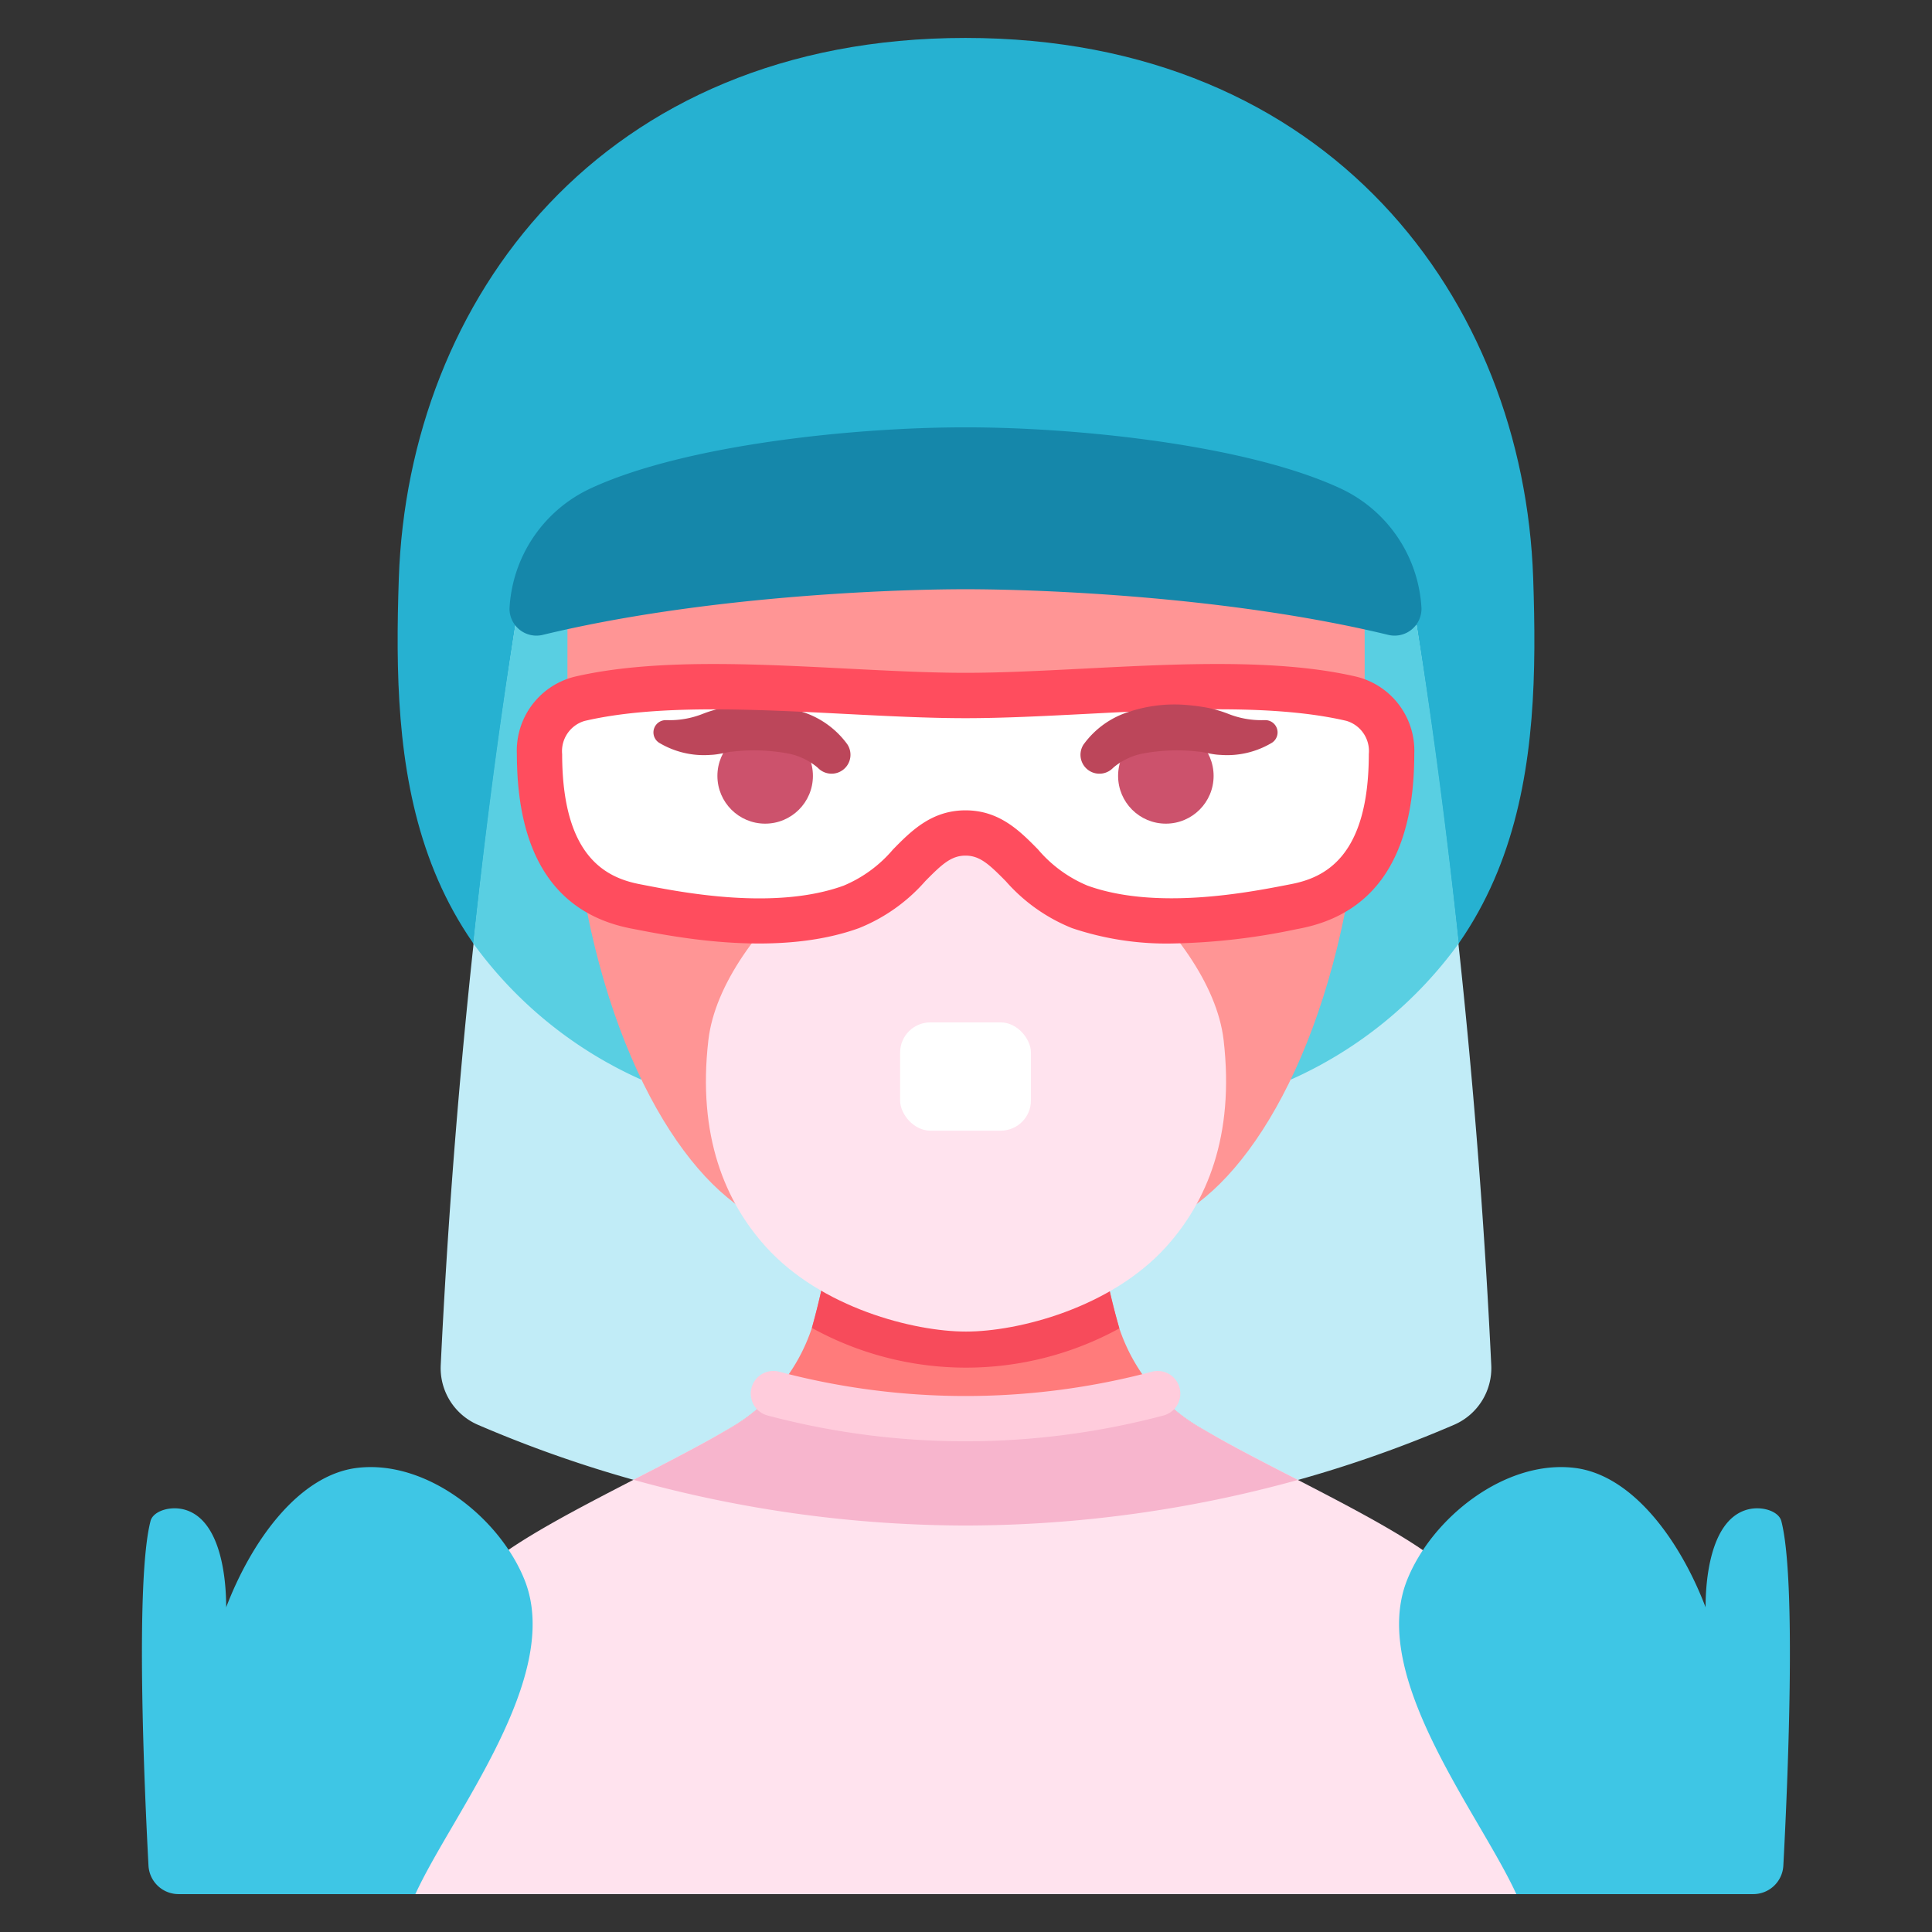 <svg xmlns="http://www.w3.org/2000/svg" viewBox="0 0 128 128"><rect x="0" y="0" width="128" height="128" fill="#333333" stroke="none"/><path fill="#26b1d1" d="M101.578,38.32C100.953,19.882,88.119,2.513,63.967,2.513S27.047,19.882,26.422,38.32c-.416,12.268.3,25.666,16.02,33.185H85.558C101.282,63.986,102,50.588,101.578,38.32Z"/><path fill="#c1ecf7" d="M93.859,41.434q-29.964-12.442-59.718,0A468.408,468.408,0,0,0,29.2,90.443a4.089,4.089,0,0,0,2.426,3.938,81.712,81.712,0,0,0,64.744,0A4.089,4.089,0,0,0,98.8,90.443,468.408,468.408,0,0,0,93.859,41.434Z"/><path fill="#59cfe2" d="M96.64,62.51a27.643,27.643,0,0,1-11.08,9H42.44a27.643,27.643,0,0,1-11.08-9c.71-6.65,1.62-13.87,2.78-21.08Q63.9,29,93.86,41.43C95.02,48.64,95.93,55.86,96.64,62.51Z"/><path fill="#ff7b7b" d="M97.657,124.49H30.282c-5.489,0-8.191-4.736-5.794-9.674a27.2,27.2,0,0,1,7.7-10.006c3.41-2.89,11.03-7.18,16.28-10.25a11.991,11.991,0,0,0,5.32-6.58,49.5,49.5,0,0,0,1.18-5.34c.05-.33.09-.66.12-1H72.84c.03.34.07.67.12,1a45.342,45.342,0,0,0,1.2,5.37,11.988,11.988,0,0,0,5.31,6.55c5.25,3.07,12.87,7.36,16.27,10.25a27.217,27.217,0,0,1,7.71,10C105.849,119.752,103.146,124.49,97.657,124.49Z"/><path fill="#f74b5b" d="M74.16,88.01a21.142,21.142,0,0,1-20.37-.03,49.5,49.5,0,0,0,1.18-5.34H72.96A45.342,45.342,0,0,0,74.16,88.01Z"/><path fill="#ff9595" d="M90.4,38.215q-26.437-12.44-52.79,0s-.037,7.28,0,9.706c.248,16.252,5.409,27.134,10.552,31.392,4.66,3.859,12.008,8.293,15.843,8.293s11.183-4.434,15.843-8.293c5.143-4.258,10.3-15.14,10.552-31.392C90.432,45.5,90.4,38.215,90.4,38.215Z"/><path fill="#ffe3ee" d="M107.24,125.49H20.7c.19-5.02,2.33-13.89,11.49-21.68,2.14-1.82,5.95-3.79,9.78-5.77,2.27-1.17,4.54-2.34,6.5-3.48a11.634,11.634,0,0,0,2.77-2.23,49.389,49.389,0,0,0,25.46,0,11.634,11.634,0,0,0,2.77,2.23c1.96,1.15,4.24,2.32,6.52,3.49,3.83,1.98,7.62,3.95,9.75,5.76C104.91,111.6,107.05,120.47,107.24,125.49Z"/><rect width="8.667" height="7.173" x="59.635" y="67.736" fill="#fff" rx="2" ry="2"/><path fill="#1587aa" d="M63.971,39.038c4.974,0,17.438.467,28.017,3.027a1.782,1.782,0,0,0,2.189-1.758,9.306,9.306,0,0,0-5.35-7.939c-6.167-2.875-17.332-4.056-24.86-4.056s-18.692,1.181-24.859,4.056a9.309,9.309,0,0,0-5.351,7.939,1.783,1.783,0,0,0,2.19,1.758C46.526,39.505,59,39.038,63.971,39.038Z"/><path fill="#f7b5cd" d="M85.99,98.05A82.885,82.885,0,0,1,64,101.07a82.64,82.64,0,0,1-22.03-3.03c2.27-1.17,4.54-2.34,6.5-3.48a11.634,11.634,0,0,0,2.77-2.23,49.389,49.389,0,0,0,25.46,0,11.634,11.634,0,0,0,2.77,2.23C81.43,95.71,83.71,96.88,85.99,98.05Z"/><path fill="#ffccdc" d="M63.966,95.489A51.1,51.1,0,0,1,50.854,93.78a1.5,1.5,0,0,1,.772-2.9,48.144,48.144,0,0,0,24.689,0,1.5,1.5,0,1,1,.77,2.9A51.171,51.171,0,0,1,63.966,95.489Z"/><path fill="#ffe3ee" d="M64,53.115c-5.235,0-16.208,8.385-17.069,15.8-.737,6.354,1.124,10.719,3.812,13.693,3.665,4.053,9.805,5.612,13.257,5.612s9.592-1.559,13.257-5.612c2.688-2.974,4.549-7.339,3.812-13.693C80.208,61.5,69.235,53.115,64,53.115Z"/><path fill="#fff" d="M63.967,55.187c3.061,0,3.858,3.549,7.573,4.894,5.089,1.842,11.8.445,14.281-.035,3.405-.659,6.364-3.035,6.37-10.088A3.557,3.557,0,0,0,89.553,46.3c-7.145-1.674-17.679-.225-25.586-.225s-18.44-1.449-25.585.225a3.556,3.556,0,0,0-2.638,3.657c.006,7.053,2.964,9.429,6.37,10.088,2.482.48,9.191,1.877,14.281.035C60.11,58.736,60.906,55.187,63.967,55.187Z"/><circle cx="77.241" cy="51.405" r="3.164" fill="#cc526c"/><circle cx="50.694" cy="51.405" r="3.164" fill="#cc526c"/><path fill="#bc465a" d="M54.15,50.839a4.31,4.31,0,0,0-1.895-.909A12.344,12.344,0,0,0,48.5,49.8c-.266.005-.839.194-1.419.213a5.769,5.769,0,0,1-3.423-.809.814.814,0,0,1,.47-1.493h.056a5.957,5.957,0,0,0,2.4-.426,8.039,8.039,0,0,1,1.466-.415,14.067,14.067,0,0,1,1.647-.189,9.591,9.591,0,0,1,3.377.458,5.874,5.874,0,0,1,3.049,2.153,1.253,1.253,0,0,1-1.89,1.625Z"/><path fill="#ff4d5e" d="M77.638,62.509a19.613,19.613,0,0,1-6.609-1.017,11.558,11.558,0,0,1-4.393-3.111c-1.1-1.113-1.715-1.694-2.668-1.694s-1.572.581-2.669,1.694a11.554,11.554,0,0,1-4.394,3.111c-5.321,1.924-11.986.628-14.832.074l-.244-.047c-5.027-.973-7.579-4.862-7.585-11.56a5.05,5.05,0,0,1,3.8-5.119c5.148-1.206,11.742-.868,18.118-.541,2.782.142,5.41.277,7.81.277s5.026-.135,7.808-.277c6.377-.328,12.971-.665,18.119.541a5.049,5.049,0,0,1,3.8,5.119c0,6.7-2.557,10.587-7.584,11.56l-.243.047A43.008,43.008,0,0,1,77.638,62.509Zm-13.67-8.822c2.252,0,3.608,1.375,4.8,2.587a8.678,8.678,0,0,0,3.28,2.4c4.541,1.643,10.636.457,13.239-.049l.246-.048c2.21-.427,5.149-1.785,5.154-8.617a2.087,2.087,0,0,0-1.479-2.2C84.476,46.652,78.1,46.979,71.93,47.3c-2.822.144-5.487.281-7.962.281s-5.142-.137-7.963-.281c-6.167-.316-12.545-.643-17.281.466a2.087,2.087,0,0,0-1.48,2.2c.006,6.832,2.944,8.19,5.154,8.617l.248.048c2.6.507,8.7,1.692,13.238.049a8.666,8.666,0,0,0,3.279-2.4C60.359,55.062,61.715,53.687,63.968,53.687Z"/><path fill="#bc465a" d="M71.813,49.292a5.874,5.874,0,0,1,3.049-2.153,9.591,9.591,0,0,1,3.377-.458,14.067,14.067,0,0,1,1.647.189,8.088,8.088,0,0,1,1.466.415,5.957,5.957,0,0,0,2.4.426h.054a.814.814,0,0,1,.471,1.493,5.766,5.766,0,0,1-3.422.809c-.58-.019-1.153-.208-1.419-.213a12.35,12.35,0,0,0-3.761.131,4.311,4.311,0,0,0-1.894.909l-.081.077a1.253,1.253,0,0,1-1.891-1.624Z"/><rect width="8.667" height="7.173" x="59.635" y="67.736" fill="#fff" rx="2" ry="2"/><path fill="#3ec6e5" d="M23.66 97.252c-3.851.467-7 4.818-8.695 9.287l.02-.07c0-1.7-.284-5.609-2.617-6.409-1.005-.345-2.217.029-2.394.709-1.027 3.937-.406 17.759-.136 22.834a1.994 1.994 0 0 0 2 1.887H27.519c2.429-5.308 9.787-14.4 7.241-20.8C33.115 100.556 28.255 96.694 23.66 97.252zM104.32 97.252c3.851.467 7.005 4.818 8.7 9.287l-.021-.07c0-1.7.284-5.609 2.617-6.409 1.005-.345 2.217.029 2.4.709 1.027 3.937.406 17.759.135 22.834a1.994 1.994 0 0 1-2 1.887H100.461c-2.429-5.308-9.787-14.4-7.241-20.8C94.866 100.556 99.726 96.694 104.32 97.252z"/></svg>